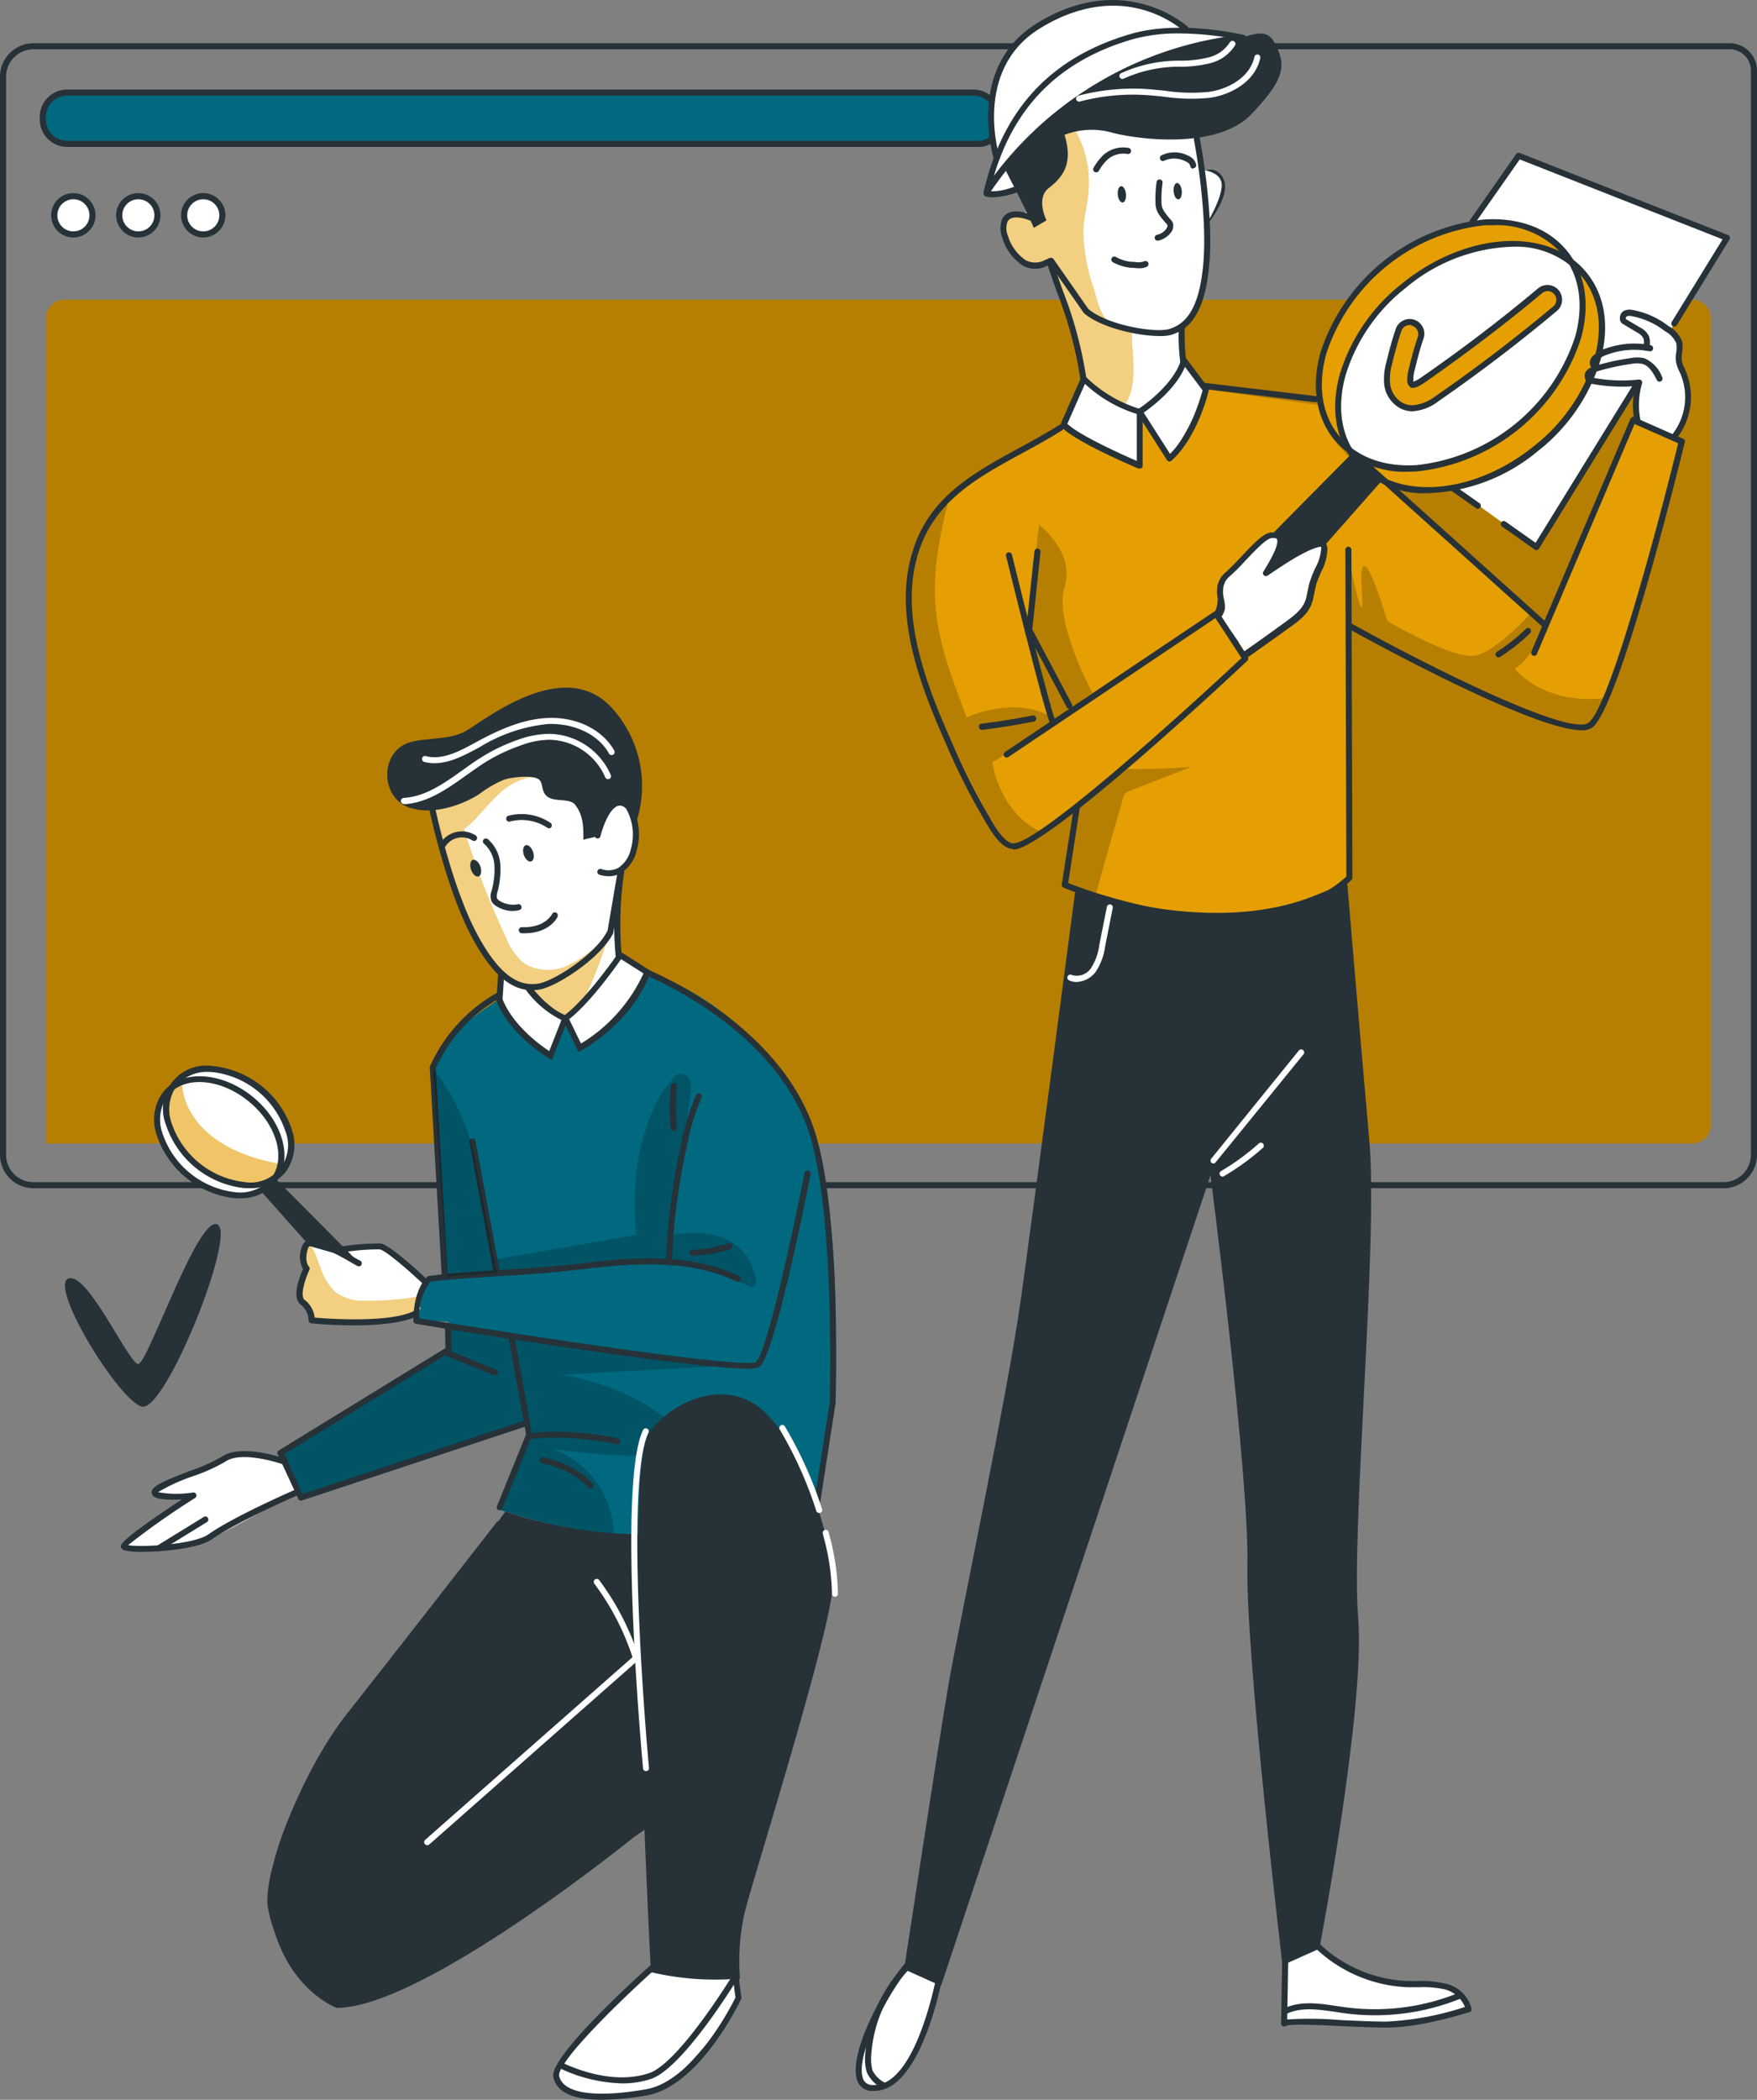 <svg xmlns="http://www.w3.org/2000/svg" width="208" height="248.494" viewBox="0 0 208 248.494">
  <rect x="0" y="0" width="208" height="248.494" fill="#808080" stroke="none"/>
  <g id="QA_engineers-bro" data-name="QA engineers-bro" transform="translate(-105.79 -92.51)">
    <g id="freepik--Window--inject-32" transform="translate(105.79 97.623)">
      <g id="freepik--Screen--inject-32">
        <path id="Path_17796" data-name="Path 17796" d="M115.5,141.69H308.251a2.164,2.164,0,0,1,2.164,2.164v95.519a2.164,2.164,0,0,1-2.164,2.163H113.34V143.854A2.164,2.164,0,0,1,115.5,141.69Z" transform="translate(-107.895 -111.336)" fill="#e59f03"/>
        <path id="Path_17797" data-name="Path 17797" d="M115.5,141.69H308.251a2.164,2.164,0,0,1,2.164,2.164v95.519a2.164,2.164,0,0,1-2.164,2.163H113.34V143.854A2.164,2.164,0,0,1,115.5,141.69Z" transform="translate(-107.895 -111.336)" opacity="0.2"/>
        <path id="Path_17798" data-name="Path 17798" d="M309.824,235.108H109.756a3.974,3.974,0,0,1-3.966-3.966V103.566a3.974,3.974,0,0,1,3.966-3.966H310.545a3.252,3.252,0,0,1,3.245,3.245v128.3a3.974,3.974,0,0,1-3.966,3.966ZM109.756,100.321a3.252,3.252,0,0,0-3.245,3.245V231.141a3.253,3.253,0,0,0,3.245,3.245H309.824a3.252,3.252,0,0,0,3.245-3.245v-128.3a2.524,2.524,0,0,0-2.524-2.524Z" transform="translate(-105.79 -99.6)" fill="#263238"/>
        <path id="Path_17799" data-name="Path 17799" d="M115.7,107.7H222.979a2.885,2.885,0,0,1,2.885,2.885v1.031a2.164,2.164,0,0,1-2.163,2.164h-108a2.885,2.885,0,0,1-2.885-2.885v-.31A2.885,2.885,0,0,1,115.7,107.7Z" transform="translate(-107.75 -101.859)" fill="#006980"/>
        <path id="Path_17800" data-name="Path 17800" d="M223.561,113.993h-108a3.245,3.245,0,0,1-3.245-3.245v-.3a3.252,3.252,0,0,1,3.245-3.245H222.839a3.245,3.245,0,0,1,3.245,3.245v1.024a2.524,2.524,0,0,1-2.524,2.524Zm-108-6.072a2.524,2.524,0,0,0-2.524,2.524v.3a2.524,2.524,0,0,0,2.524,2.524h108a1.8,1.8,0,0,0,1.8-1.8v-1.024a2.524,2.524,0,0,0-2.524-2.524Z" transform="translate(-107.611 -101.719)" fill="#263238"/>
        <path id="Path_17801" data-name="Path 17801" d="M119.249,126.967a2.264,2.264,0,1,1-2.257-2.257,2.265,2.265,0,0,1,2.257,2.257Z" transform="translate(-108.28 -106.601)" fill="#fff"/>
        <path id="Path_17802" data-name="Path 17802" d="M116.822,129.45a2.625,2.625,0,1,1,2.618-2.625A2.625,2.625,0,0,1,116.822,129.45Zm0-4.522a1.9,1.9,0,1,0,1.9,1.9A1.9,1.9,0,0,0,116.822,124.928Z" transform="translate(-108.132 -106.459)" fill="#263238"/>
        <circle id="Ellipse_518" data-name="Ellipse 518" cx="2.257" cy="2.257" r="2.257" transform="translate(14.121 18.109)" fill="#fff"/>
        <path id="Path_17803" data-name="Path 17803" d="M127.482,129.45a2.625,2.625,0,1,1,2.618-2.625,2.625,2.625,0,0,1-2.618,2.625Zm0-4.522a1.9,1.9,0,1,0,1.9,1.9A1.9,1.9,0,0,0,127.482,124.928Z" transform="translate(-111.104 -106.459)" fill="#263238"/>
        <path id="Path_17804" data-name="Path 17804" d="M140.539,126.967a2.264,2.264,0,1,1-2.264-2.257A2.265,2.265,0,0,1,140.539,126.967Z" transform="translate(-114.216 -106.601)" fill="#fff"/>
        <path id="Path_17805" data-name="Path 17805" d="M138.135,129.45a2.625,2.625,0,1,1,2.625-2.625A2.625,2.625,0,0,1,138.135,129.45Zm0-4.522a1.9,1.9,0,1,0,1.346.553A1.9,1.9,0,0,0,138.135,124.928Z" transform="translate(-114.077 -106.459)" fill="#263238"/>
      </g>
    </g>
    <g id="freepik--character-2--inject-32" transform="translate(207.091 92.51)">
      <g id="freepik--character-2--inject-32-2" data-name="freepik--character-2--inject-32">
        <path id="Path_17806" data-name="Path 17806" d="M252.877,414.4s-4.817,5.827-5.676,10.421.62,4.327,1.788,4.428,4.327-3.728,5.135-5.207,2.567-10.19,2.567-10.19Z" transform="translate(-246.45 -182.109)" fill="#fff"/>
        <path id="Path_17807" data-name="Path 17807" d="M317.027,412.725l2.6-1.695s4.154,3.606,7.522,4.623,10.046-.656,11.258,3.411c0,0-6.094,2.12-9.7,1.846s-12.123-.137-12.123-.137Z" transform="translate(-265.866 -181.323)" fill="#fff"/>
        <path id="Path_17808" data-name="Path 17808" d="M274.523,237.818s-5.048,38.46-6.555,49.162-7.421,38.893-8.517,45.253-5.25,33.65-5.25,33.65l4.37,1.969,31.9-95.916s4.587,35.4,4.37,46.1S299,365.407,299,365.407l4.363-1.954s5.466-28.638,4.594-39.131,2.4-44.352,1.313-56.59-2.625-30.592-2.625-30.592S294.845,244.373,274.523,237.818Z" transform="translate(-248.472 -132.837)" fill="#263238"/>
        <path id="Path_17809" data-name="Path 17809" d="M248.445,429.348H248.1a1.846,1.846,0,0,1-1.731-1.5c-.945-3.671,4.457-13.024,6.88-14.683a.361.361,0,0,1,.5.086.368.368,0,0,1-.094.5c-2.164,1.507-7.443,10.644-6.592,13.926a1.154,1.154,0,0,0,1.111.966h.274c5.048,0,7.406-13.046,7.435-13.176a.346.346,0,0,1,.411-.288.354.354,0,0,1,.288.411C256.478,416.151,254.062,429.348,248.445,429.348Z" transform="translate(-246.258 -181.9)" fill="#263238"/>
        <path id="Path_17810" data-name="Path 17810" d="M304.863,278.227a.369.369,0,0,1-.224-.079.353.353,0,0,1-.05-.5l10.37-12.8a.353.353,0,0,1,.5-.051.346.346,0,0,1,.051.5l-10.414,12.8A.346.346,0,0,1,304.863,278.227Z" transform="translate(-262.5 -140.527)" fill="#fff"/>
        <path id="Path_17811" data-name="Path 17811" d="M306.342,284.042a.368.368,0,0,1-.31-.18.353.353,0,0,1,.13-.483,27.991,27.991,0,0,0,4.464-3.26.353.353,0,0,1,.5,0,.361.361,0,0,1,0,.5,28.948,28.948,0,0,1-4.579,3.339.339.339,0,0,1-.209.079Z" transform="translate(-262.911 -144.791)" fill="#fff"/>
        <path id="Path_17812" data-name="Path 17812" d="M328.566,420.609c-1.594,0-3.563-.094-5.467-.18-2.683-.13-6.014-.288-6.454,0a.375.375,0,0,1-.368,0,.361.361,0,0,1-.187-.317l.187-11.1a.325.325,0,0,1,.361-.353.368.368,0,0,1,.353.361l-.18,10.63a42.2,42.2,0,0,1,6.325.072c1.9.086,3.858.18,5.43.18a35.244,35.244,0,0,0,9.282-1.731,3.5,3.5,0,0,0-2.553-2.12,11.971,11.971,0,0,0-2.942-.216H331.17a16.767,16.767,0,0,1-11.885-5.524.353.353,0,0,1,0-.5.361.361,0,0,1,.5,0,16,16,0,0,0,11.373,5.286h1.125a12.369,12.369,0,0,1,3.209.3,4.065,4.065,0,0,1,3.151,2.993.368.368,0,0,1-.238.389C338.158,418.813,332.828,420.609,328.566,420.609Z" transform="translate(-265.729 -180.661)" fill="#263238"/>
        <path id="Path_17813" data-name="Path 17813" d="M282.08,250.1a2.026,2.026,0,0,1-.88-.195.353.353,0,0,1,.3-.642,2.026,2.026,0,0,0,2.3-.8,6.557,6.557,0,0,0,.981-2.748l.9-4.507a.361.361,0,0,1,.418-.281.353.353,0,0,1,.274.418l-.894,4.507a7.211,7.211,0,0,1-1.118,3.043A3,3,0,0,1,282.08,250.1Z" transform="translate(-255.944 -133.891)" fill="#fff"/>
        <path id="Path_17814" data-name="Path 17814" d="M327.236,422.187a27.119,27.119,0,0,1-3.606-.238l-1.017-.151c-2.12-.31-4.327-.642-6.087.346l-.346-.62c1.983-1.1,4.327-.764,6.534-.426l1.017.144a26.373,26.373,0,0,0,13.385-1.7l.267.664a27.044,27.044,0,0,1-10.147,1.983Z" transform="translate(-265.754 -183.696)" fill="#263238"/>
        <path id="Path_17815" data-name="Path 17815" d="M249.889,429.589a3.894,3.894,0,0,1-1.9-1.933,5.892,5.892,0,0,1-.166-2.163,16.955,16.955,0,0,1,4.623-10.443l.512.5a16.234,16.234,0,0,0-4.428,10,5.574,5.574,0,0,0,.137,1.9,3.353,3.353,0,0,0,1.522,1.493Z" transform="translate(-246.686 -182.444)" fill="#263238"/>
        <path id="Path_17816" data-name="Path 17816" d="M349.349,164.388l22.537-36.607-24.671-9.721-20.344,30.2Z" transform="translate(-268.735 -99.634)" fill="#fff"/>
        <path id="Path_17817" data-name="Path 17817" d="M376.3,158.688a9.892,9.892,0,0,0,1.983-4.947c.05-2.474-1.572-2.776-1.147-4.219s.072-2.272-1.442-3.793-4.926-2.423-5.149-1.615,3.058,2.12,2.74,3.512c0,0-5.841.224-6.116,1.709l-.087,1.031s-1.176.541-.9,1.176,6.253.541,6.253.541-.988,3.909.317,5.048Z" transform="translate(-279.685 -106.814)" fill="#fff"/>
        <path id="Path_17818" data-name="Path 17818" d="M352.855,134.039c6.188,8.156.555,18.426-7.789,23.734s-16.443,2.942-20.633-3.606-.815-16.291,7.522-21.57S348.139,127.793,352.855,134.039Z" transform="translate(-267.554 -102.675)" fill="#fff"/>
        <path id="Path_17819" data-name="Path 17819" d="M340.676,160.035l-10.4,23.842-18.938-16.421s-6.9-3.411-7.781-9.18L290.115,156.4s-1.608,6.382-4.37,7.767L282.73,158.9l-.454,6.491s-6.938-2.813-8.892-4.464c0,0-15.5,7.01-18.029,14.661s5.769,26.1,5.769,26.1,3.137,8.027,5.769,8.531,7.933-4.4,7.933-4.4l-1.442,9.2s20.279,8.041,33.686-.829l-.18-29.893s17.1,8.654,22.241,10.515,7.024,1.125,7.024,1.125,8.784-23.077,10.291-33.744Zm-68.511,35.712-2.618-9.844L274,194.261Z" transform="translate(-248.66 -110.324)" fill="#e59f03"/>
        <path id="Path_17820" data-name="Path 17820" d="M329.529,158.748s10.479,4.327,20.5-6.375S353.667,135,353.667,135s8.892,6.123,1.262,16.94-16.053,10.926-20.835,10.1S329.529,158.748,329.529,158.748Z" transform="translate(-269.476 -104.357)" fill="#e59f03"/>
        <path id="Path_17821" data-name="Path 17821" d="M287.453,218.33c-.173,0,0,.26.173.26,2.647.043,5.293-.036,7.933-.252l-7.212,2.813a1.659,1.659,0,0,0-.627.368,1.616,1.616,0,0,0-.281.62c-1.082,3.8-3.31,11.5-3.209,11.539l-3.7-1.363,1.442-9.2Z" transform="translate(-255.814 -127.592)" opacity="0.2"/>
        <path id="Path_17822" data-name="Path 17822" d="M274.353,190.358l1.341-11.748s4.327,3.3,3.029,7.378,3.289,12.512,3.289,12.512l-2.683,1.954L274,189.413Z" transform="translate(-253.993 -116.517)" opacity="0.2"/>
        <path id="Path_17823" data-name="Path 17823" d="M327.124,183.87s1.089,5.524,1.507,5.942-.418-4.6.332-4.853,2.762,6.527,2.762,6.527,7.695,4.515,10.291,4.1,6.685-5.048,6.685-5.048l1.579,1.442s-1.579,4.277-3.5,5.113c0,0,3.26,4.327,10.616,3.512,0,0-.519,3.945-3.426,3.346-6.851-1.442-26.943-11.993-26.943-11.993Z" transform="translate(-268.78 -117.984)" opacity="0.2"/>
        <path id="Path_17824" data-name="Path 17824" d="M259.91,173.34c-3.267,12.137-2,16.356,1.9,26.6,0,0,5.358-2.524,9.714-.209l.411,1.139-7.089,4.392s.721,5.661,5.51,8.128c0,0-1.911,1.846-3.418,1.572s-7.464-13.183-8.769-15.794S250.65,183.5,259.91,173.34Z" transform="translate(-248.672 -115.048)" opacity="0.2"/>
        <path id="Path_17825" data-name="Path 17825" d="M325.492,155.91a11.488,11.488,0,0,1-3.108-10.334c1.219-6.433,7.594-12.664,12.642-14.777s13.7-3,16.587,2.553c0,0-6-4.551-16.587,1.226S323.935,151.359,325.492,155.91Z" transform="translate(-267.422 -102.73)" fill="#e59f03"/>
        <path id="Path_17826" data-name="Path 17826" d="M350.544,187.458a.382.382,0,0,1-.238-.094l-22.472-20.193a.355.355,0,0,1,.476-.526l22.472,20.193a.353.353,0,0,1,0,.5A.361.361,0,0,1,350.544,187.458Z" transform="translate(-268.971 -113.155)" fill="#263238"/>
        <path id="Path_17827" data-name="Path 17827" d="M354.67,198.009c-5.769,0-25.241-10.709-27.621-12.029a.355.355,0,0,1,.346-.62c10.053,5.575,25.825,13.32,28.061,11.784,2.524-1.724,8.467-24.188,10.645-33.094l-5.164-2.279L349.4,188.929a.361.361,0,1,1-.656-.281l11.7-27.484a.382.382,0,0,1,.2-.195.361.361,0,0,1,.274,0l5.769,2.546a.353.353,0,0,1,.2.411c-.317,1.284-7.709,31.544-11.005,33.8a2.12,2.12,0,0,1-1.219.281Z" transform="translate(-268.734 -111.591)" fill="#263238"/>
        <path id="Path_17828" data-name="Path 17828" d="M299.594,226.56c-9.707,0-19.154-3.923-19.3-3.981a.361.361,0,0,1-.216-.382l1.442-9.209a.354.354,0,1,1,.7.108l-1.377,8.928c2.5,1,22.652,8.553,32.929-.764l-.115-38.669a.353.353,0,0,1,.353-.361h0a.368.368,0,0,1,.361.353l.115,38.835a.36.36,0,0,1-.115.26C310.368,225.334,304.945,226.56,299.594,226.56Z" transform="translate(-255.687 -117.526)" fill="#263238"/>
        <path id="Path_17829" data-name="Path 17829" d="M316.455,157.619h-.043l-13.255-1.579a.363.363,0,1,1,.087-.721L316.5,156.9a.353.353,0,0,1,.31.4A.36.36,0,0,1,316.455,157.619Z" transform="translate(-262.034 -110.022)" fill="#263238"/>
        <path id="Path_17830" data-name="Path 17830" d="M267.238,212.415c-1.478,0-2.7-2.164-3.426-3.4l-.274-.469a77.278,77.278,0,0,1-4.327-8.654c-3.2-7.176-5.921-14.784-4.19-21.772,1.76-7.1,7.154-10.046,12.866-13.161,1.572-.858,3.2-1.745,4.752-2.726a.355.355,0,1,1,.382.6c-1.572,1-3.209,1.889-4.8,2.755-5.567,3.036-10.818,5.906-12.512,12.7s1,14.258,4.147,21.318a78.343,78.343,0,0,0,4.284,8.6c.087.137.18.3.281.483.613,1.067,1.745,3.051,2.813,3.051h0c3.065-.072,20.308-15.657,26.986-21.931l-3.087-4.731-24.52,16.45a.353.353,0,0,1-.49-.094.368.368,0,0,1,.094-.5l24.808-16.645a.355.355,0,0,1,.5.094l.058.087,3.389,5.2a.361.361,0,0,1-.05.454c-.966.909-23.676,22.234-27.679,22.356Z" transform="translate(-248.551 -111.934)" fill="#263238"/>
        <path id="Path_17831" data-name="Path 17831" d="M303.672,126.508a.361.361,0,0,1-.216-.079.346.346,0,0,1-.065-.5c.613-.793,2.077-3.108,1.442-4.226a1.089,1.089,0,0,0-.721-.642,1.132,1.132,0,0,0-.822.288.355.355,0,0,1-.483-.519,1.868,1.868,0,0,1,1.442-.476,1.774,1.774,0,0,1,1.233,1c.959,1.724-1.255,4.68-1.514,5.012A.368.368,0,0,1,303.672,126.508Z" transform="translate(-261.994 -100.272)" fill="#263238"/>
        <path id="Path_17832" data-name="Path 17832" d="M332.76,158.358a10.911,10.911,0,0,1-8.791-3.779c-2.164-2.668-2.733-6.339-1.623-10.342a22.962,22.962,0,0,1,19.428-15.729c4.147-.245,7.616,1.082,9.779,3.75s2.733,6.339,1.623,10.342a22.962,22.962,0,0,1-19.436,15.729C333.409,158.351,333.084,158.358,332.76,158.358Zm10-29.164h-.937A22.248,22.248,0,0,0,323.031,144.4c-1.053,3.772-.519,7.212,1.493,9.7s5.272,3.721,9.173,3.483a22.255,22.255,0,0,0,18.794-15.2c1.046-3.779.519-7.212-1.493-9.707A10.323,10.323,0,0,0,342.755,129.194Z" transform="translate(-267.319 -102.539)" fill="#263238"/>
        <path id="Path_17833" data-name="Path 17833" d="M335.961,161.9a10.965,10.965,0,0,1-8.813-3.765c-2.164-2.668-2.733-6.339-1.623-10.342a21.635,21.635,0,0,1,7.4-10.731c7.608-6.159,17.395-6.714,21.823-1.24,2.164,2.661,2.733,6.339,1.623,10.342a21.635,21.635,0,0,1-7.385,10.738A21.39,21.39,0,0,1,335.961,161.9Zm9.945-29.164a20.583,20.583,0,0,0-12.563,4.853,20.913,20.913,0,0,0-7.147,10.378c-1.046,3.772-.519,7.212,1.493,9.707,4.176,5.164,13.515,4.558,20.813-1.349a20.914,20.914,0,0,0,7.154-10.378c1.046-3.772.519-7.212-1.493-9.7A10.283,10.283,0,0,0,345.906,132.737Z" transform="translate(-268.206 -103.536)" fill="#263238"/>
        <path id="Path_17834" data-name="Path 17834" d="M324.847,170.248l-7.435,8.423h0l-9.62,10.9-1.738-4.039-.772.4s-.288.108-.281.072a3.426,3.426,0,0,0,.476-1.724c.483-.137.036-.642,0-.815v-.909l5.589-5.178.317-.332,9.93-10.039h.123a3.062,3.062,0,0,1,.526.108,3.607,3.607,0,0,1,1.183.613,5.228,5.228,0,0,1,1.63,2.243A.766.766,0,0,0,324.847,170.248Z" transform="translate(-262.637 -113.283)" fill="#263238"/>
        <path id="Path_17835" data-name="Path 17835" d="M336.5,153.952a2.8,2.8,0,0,1-1.219-.267,3.3,3.3,0,0,1-1.8-2.661,6.86,6.86,0,0,1,.252-2.416c.281-1.168.635-2.546,1.1-3.923a1.385,1.385,0,1,1,2.618.9c-.433,1.262-.765,2.567-1.031,3.671a4.548,4.548,0,0,0-.195,1.442.721.721,0,0,0,.216.476c.043,0,.339.094,1.356-.606,4.738-3.281,9.375-6.822,13.8-10.522a1.4,1.4,0,0,1,1.774,2.164c-4.486,3.75-9.195,7.342-14.005,10.666A5.257,5.257,0,0,1,336.5,153.952Z" transform="translate(-270.574 -105.676)" fill="#e59f03"/>
        <path id="Path_17836" data-name="Path 17836" d="M336.367,154.221a3.216,3.216,0,0,1-1.37-.3,3.671,3.671,0,0,1-2-2.942,7.212,7.212,0,0,1,.252-2.531c.288-1.19.642-2.582,1.118-3.966a1.724,1.724,0,0,1,.887-1,1.7,1.7,0,0,1,1.327-.087,1.759,1.759,0,0,1,1,.887,1.731,1.731,0,0,1,.079,1.327c-.433,1.248-.757,2.539-1.024,3.642a4.324,4.324,0,0,0-.187,1.313.714.714,0,0,0,0,.159,4.016,4.016,0,0,0,.981-.541c4.731-3.274,9.375-6.808,13.774-10.5a1.738,1.738,0,0,1,2.849,1.493,1.7,1.7,0,0,1-.613,1.176c-4.493,3.765-9.217,7.363-14.034,10.695a5.632,5.632,0,0,1-3.036,1.175Zm-.361-10.2a1.089,1.089,0,0,0-.447.1,1.024,1.024,0,0,0-.519.591c-.469,1.356-.815,2.733-1.1,3.894a6.4,6.4,0,0,0-.245,2.286,2.95,2.95,0,0,0,1.6,2.387,2.561,2.561,0,0,0,1.067.231,5.048,5.048,0,0,0,2.668-1.046c4.8-3.317,9.5-6.9,13.983-10.652a1.024,1.024,0,0,0,.361-.721.981.981,0,0,0-.238-.721,1.031,1.031,0,0,0-.721-.368,1.053,1.053,0,0,0-.721.238c-4.428,3.707-9.08,7.212-13.832,10.536-.837.577-1.392.786-1.709.635a.952.952,0,0,1-.418-.721,4.776,4.776,0,0,1,.2-1.565c.267-1.118.606-2.43,1.046-3.707a1.031,1.031,0,0,0-.642-1.305.909.909,0,0,0-.339-.13Z" transform="translate(-270.436 -105.549)" fill="#263238"/>
        <path id="Path_17837" data-name="Path 17837" d="M347.13,174.94a.339.339,0,0,1-.2-.065l-2.885-2.026a.368.368,0,0,1-.087-.5.353.353,0,0,1,.5-.087l2.885,2.026a.361.361,0,0,1,.079.5.353.353,0,0,1-.288.151Z" transform="translate(-273.482 -114.729)" fill="#263238"/>
        <path id="Path_17838" data-name="Path 17838" d="M356.368,175.141a.339.339,0,0,1-.2-.065l-3.873-2.733a.361.361,0,0,1-.079-.5.346.346,0,0,1,.49-.087l3.563,2.517,11.575-18.75a.356.356,0,1,1,.606.375L356.671,174.96a.361.361,0,0,1-.231.159Z" transform="translate(-275.783 -110.033)" fill="#263238"/>
        <path id="Path_17839" data-name="Path 17839" d="M371.256,138.137a.346.346,0,0,1-.187-.05.361.361,0,0,1-.115-.49l6.022-9.779-24.015-9.455-5.3,7.565a.355.355,0,0,1-.584-.4l5.459-7.8a.36.36,0,0,1,.425-.13l24.671,9.721a.353.353,0,0,1,.2.216.346.346,0,0,1-.036.3l-6.238,10.14a.346.346,0,0,1-.3.166Z" transform="translate(-274.351 -99.496)" fill="#263238"/>
        <path id="Path_17840" data-name="Path 17840" d="M276.468,203.555a.375.375,0,0,1-.31-.173c-.584-.981-4.745-17.885-5.221-19.8a.361.361,0,0,1,.267-.433.346.346,0,0,1,.425.26c1.846,7.5,4.738,18.916,5.142,19.609a.361.361,0,0,1-.123.49A.426.426,0,0,1,276.468,203.555Z" transform="translate(-253.136 -117.779)" fill="#263238"/>
        <path id="Path_17841" data-name="Path 17841" d="M279.242,204.871a.339.339,0,0,1-.31-.188l-5.048-9.527a.357.357,0,1,1,.627-.339l5.048,9.527a.361.361,0,0,1-.151.483A.332.332,0,0,1,279.242,204.871Z" transform="translate(-253.949 -120.984)" fill="#263238"/>
        <path id="Path_17842" data-name="Path 17842" d="M266.852,211.6a.361.361,0,1,1-.043-.721c2.019-.245,4.046-.57,6.029-.966a.367.367,0,0,1,.137.721c-2,.4-4.046.721-6.079.981Z" transform="translate(-251.893 -125.242)" fill="#263238"/>
        <path id="Path_17843" data-name="Path 17843" d="M274.459,192.885a.383.383,0,0,1-.173-.043.425.425,0,0,1-.216-.375.462.462,0,0,1,.115-.274l.981-9.317a.363.363,0,1,1,.721.079l-.988,9.375v.094a.353.353,0,0,1-.115.346A.418.418,0,0,1,274.459,192.885ZM274.178,192.257Z" transform="translate(-254.013 -117.616)" fill="#263238"/>
        <path id="Path_17844" data-name="Path 17844" d="M318.284,181.654a12.725,12.725,0,0,1-1.262,3.736,3.122,3.122,0,0,1-.043.317,7.781,7.781,0,0,1-.288,1.313,6.137,6.137,0,0,1-1.846,2.957l-.635.5a.187.187,0,0,1-.072.05c-1.493,1.147-3.757,2.726-5.12,3.678l-.721-1.139s-1.954-2.805-2.438-3.765a4.643,4.643,0,0,0,.339-.5,4.66,4.66,0,0,0-.2-1.716c-.05-.209-.094-.4-.123-.57a.9.9,0,0,1,.05-.685,2.359,2.359,0,0,1,.31-.346h0c1.111-1.19,4.63-4.522,4.63-4.522a8.879,8.879,0,0,1,1.1-.6,1.854,1.854,0,0,1,.865-.224.281.281,0,0,1,.3.238,1.036,1.036,0,0,1,0,.332,20.19,20.19,0,0,1-1.406,3.527c0,.166.151.144.18-.137a34.8,34.8,0,0,1,3.195-1.918l.072-.036c1.392-.721,2.726-1.248,3.036-.966a.115.115,0,0,1,.043.058,1.222,1.222,0,0,1,.058.173A.876.876,0,0,0,318.284,181.654Z" transform="translate(-262.868 -116.943)" fill="#fff"/>
        <path id="Path_17845" data-name="Path 17845" d="M308.975,194.6a.353.353,0,0,1-.288-.151.361.361,0,0,1,.087-.5c1.442-1,3.714-2.625,5.048-3.606l.087-.065c1.875-1.356,2.106-2.106,2.322-3.224l.036-.187c.05-.231.094-.483.159-.721a1.631,1.631,0,0,1,.108-.418,14.7,14.7,0,0,1,.627-1.6,5.582,5.582,0,0,0,.721-2.344.336.336,0,0,0,0-.115.255.255,0,0,1,0-.094h0s-.635-.065-2.6,1.038a.562.562,0,0,1-.13.058c-1.695.981-3.563,2.293-3.606,2.308a.353.353,0,0,1-.5-.483c.1-.151.195-.31.274-.447,1.161-1.9,1.385-2.769,1.37-3.166,0-.224-.079-.26-.108-.274a.721.721,0,0,0-.361-.065H312c-.663.1-1.911,1.442-3.014,2.589a24.277,24.277,0,0,1-1.976,1.976,2.092,2.092,0,0,0-.526.663v.043a1.947,1.947,0,0,0-.209.757,3.611,3.611,0,0,0,0,.606,3.376,3.376,0,0,0,.1.62,3.836,3.836,0,0,1,.1,1.19,2.762,2.762,0,0,1-.267.663l-.036.065a.355.355,0,1,1-.649-.288l.036-.079c.065-.13.188-.4.216-.483a3.7,3.7,0,0,0-.1-.937c-.043-.209-.079-.433-.108-.664a3.717,3.717,0,0,1,0-.721,2.668,2.668,0,0,1,.3-1.082h0a2.82,2.82,0,0,1,.678-.844c.6-.526,1.276-1.24,1.933-1.933,1.349-1.442,2.51-2.661,3.418-2.805h.267a1.327,1.327,0,0,1,.772.151.952.952,0,0,1,.469.865,5.891,5.891,0,0,1-.945,2.654c.685-.454,1.543-1,2.387-1.478l.072-.036c2.56-1.442,3.2-1.255,3.49-.88a.548.548,0,0,1,.1.166.954.954,0,0,1,.065.2,1.531,1.531,0,0,1,.05.267,6.058,6.058,0,0,1-.721,2.7c-.216.512-.447,1.038-.6,1.529-.036.13-.072.252-.094.368-.058.252-.108.49-.151.721l-.036.188c-.245,1.255-.555,2.164-2.553,3.606a1.622,1.622,0,0,1-.188.123c-1.269.93-3.57,2.56-4.99,3.563a.375.375,0,0,1-.325.014Zm8.777-13.125Z" transform="translate(-262.776 -116.868)" fill="#263238"/>
        <path id="Path_17846" data-name="Path 17846" d="M351.644,199.035a.346.346,0,0,1-.3-.166.353.353,0,0,1,.108-.49,21.525,21.525,0,0,0,3.4-2.683.361.361,0,1,1,.5.512,22.118,22.118,0,0,1-3.519,2.769A.382.382,0,0,1,351.644,199.035Z" transform="translate(-275.544 -121.242)" fill="#263238"/>
        <path id="Path_17847" data-name="Path 17847" d="M372.207,159.158a.346.346,0,0,1-.346-.274,9.376,9.376,0,0,1,.051-4.327,19.031,19.031,0,0,1-5-.245,1.233,1.233,0,0,1-.865-.462.966.966,0,0,1,.166-1.19,1.9,1.9,0,0,1,.858-.469,26.429,26.429,0,0,1,4.241-.937,3.807,3.807,0,0,1,1.666,0,3.919,3.919,0,0,1,2.12,2.257.356.356,0,1,1-.635.324c-.425-.837-.909-1.673-1.688-1.9a3.2,3.2,0,0,0-1.356,0,26.854,26.854,0,0,0-4.125.909,1.442,1.442,0,0,0-.57.288c-.087.094-.13.238-.087.3a1,1,0,0,0,.4.159,18.4,18.4,0,0,0,5.3.188.361.361,0,0,1,.31.123.368.368,0,0,1,.072.325,9.086,9.086,0,0,0-.166,4.5.353.353,0,0,1-.267.426Z" transform="translate(-279.622 -108.864)" fill="#263238"/>
        <path id="Path_17848" data-name="Path 17848" d="M367.488,151.953a.649.649,0,0,1-.418-.151.779.779,0,0,1-.31-.591,1.154,1.154,0,0,1,.368-.851,3.757,3.757,0,0,1,1.565-.9,9.966,9.966,0,0,1,5.279-.382.369.369,0,0,1-.159.721,9.188,9.188,0,0,0-4.89.368,3.029,3.029,0,0,0-1.276.721.5.5,0,0,0-.173.324.079.079,0,0,0,.036.065.346.346,0,0,1,.4.281.375.375,0,0,1-.3.418Z" transform="translate(-279.857 -108.229)" fill="#263238"/>
        <path id="Path_17849" data-name="Path 17849" d="M378.075,158.8a.368.368,0,0,1-.224-.079.361.361,0,0,1-.051-.5,7.168,7.168,0,0,0,1.074-7.3l-.13-.281a4.147,4.147,0,0,1-.411-1.212,4.044,4.044,0,0,1,.036-1.067,3.143,3.143,0,0,0,0-1.075,2.884,2.884,0,0,0-1.312-1.4,9.166,9.166,0,0,0-4.031-1.81.916.916,0,0,0-.562.065.433.433,0,0,0-.05.3l1.659.981a2.293,2.293,0,0,1,1.075,1.053,2.323,2.323,0,0,1,.108.873,2.24,2.24,0,0,0,0,.44.357.357,0,0,1-.707.108,4.858,4.858,0,0,1,0-.562,1.789,1.789,0,0,0-.058-.606,1.745,1.745,0,0,0-.779-.721l-1.7-1.017a.721.721,0,0,1-.31-.62,1.024,1.024,0,0,1,.382-.851,1.55,1.55,0,0,1,1.017-.18,9.808,9.808,0,0,1,4.363,1.933,3.468,3.468,0,0,1,1.6,1.8,3.7,3.7,0,0,1,0,1.349,3.791,3.791,0,0,0-.036.894,3.605,3.605,0,0,0,.353,1.01l.13.3a7.933,7.933,0,0,1-1.175,8.041A.375.375,0,0,1,378.075,158.8Z" transform="translate(-281.234 -106.677)" fill="#263238"/>
        <path id="Path_17850" data-name="Path 17850" d="M267.75,122.673l2.805-3.433,2.055,2.712a10.688,10.688,0,0,1-4.861.721Z" transform="translate(-252.251 -99.963)" fill="#fff"/>
        <path id="Path_17851" data-name="Path 17851" d="M282.822,153.975l-2.272,5.813,8.885,4.464v-6.368l3.534,5.531a42.686,42.686,0,0,0,4.327-8.149l-2.647-3.036s-3.3,5.2-5.3,5.048S282.822,153.975,282.822,153.975Z" transform="translate(-255.82 -109.161)" fill="#fff"/>
        <path id="Path_17852" data-name="Path 17852" d="M293.029,112.666l.8,5.142s2.625.115,2.51,1.947-1.94,4.68-1.94,4.68,1.255,8.055-2.632,11.943v3.974s-2.5,5-5.12,6.087c0,0-4.327-1.551-6.4-3.49,0,0-3.043-10.731-4.075-14.157,0,0-1.918,1.176-3.152.065s-3.26-3.707-2.3-5.091,3.361-.815,3.361-.815l-2.748-5.935s4.688-6.058,10.861-5.827a54.091,54.091,0,0,1,10.832,1.478Z" transform="translate(-253.01 -97.716)" fill="#fff"/>
        <path id="Path_17853" data-name="Path 17853" d="M278.8,113.48a12.606,12.606,0,0,1,1.745,7.587c-.13,1.486-.526,2.942-.613,4.428a21.07,21.07,0,0,0,1.226,6.974c.447,1.493.793,3.469,2.164,4.19.678.361,1.442.094,2.286.663,0,.058.058.231.058.288,0,2.041.382,4.01.094,6.036a5.257,5.257,0,0,1-1.161,2.928l-4.615-3.4s-2.019-7.854-4-13.616c0,0-3.281.779-4.623-1.817s-1.248-3.678.087-4.01a8.726,8.726,0,0,1,3.26.079l-.916-6.267,3.765-3.851Z" transform="translate(-252.991 -98.357)" fill="#e59f03"/>
        <path id="Path_17854" data-name="Path 17854" d="M278.8,113.48a12.606,12.606,0,0,1,1.745,7.587c-.13,1.486-.526,2.942-.613,4.428a21.07,21.07,0,0,0,1.226,6.974c.447,1.493.793,3.469,2.164,4.19.678.361,1.442.094,2.286.663,0,.058.058.231.058.288,0,2.041.382,4.01.094,6.036a5.257,5.257,0,0,1-1.161,2.928l-4.615-3.4s-2.019-7.854-4-13.616c0,0-3.281.779-4.623-1.817s-1.248-3.678.087-4.01a8.726,8.726,0,0,1,3.26.079l-.916-6.267,3.765-3.851Z" transform="translate(-252.991 -98.357)" fill="#fff" opacity="0.5"/>
        <path id="Path_17855" data-name="Path 17855" d="M273.637,120.356l1.5-.887s-1.305-2.582.245-3.8,2.993-2.769,1.882-6.317a8.933,8.933,0,0,1,5.769-.224c3.555.88,12.512,1.846,16.385-2.25s4.219-5.726,2.668-8.5S297.652,99.6,293,97.611s-8.192-3.656-16.06,1.442-9.087,9.635-7.536,12.736S272.419,117.587,273.637,120.356Z" transform="translate(-252.549 -93.392)" fill="#263238"/>
        <path id="Path_17856" data-name="Path 17856" d="M268.19,114.173l.988-2.264a16.249,16.249,0,0,1-.375-9.173c1.579-6.123,8.38-9.181,12.476-9.743s7.212,1.392,10.306,2.942l5.683,1.154S279.88,99.172,268.19,114.173Z" transform="translate(-252.373 -92.617)" fill="#fff"/>
        <path id="Path_17857" data-name="Path 17857" d="M291.01,138.494c-2.6,0-6.974-1.017-8.9-2.69l-.058-.065-4.147-5.935a.361.361,0,0,1,.094-.5.346.346,0,0,1,.49.087l4.118,5.9c2.3,1.954,8.041,2.885,9.628,2.358s3.527-1.861,4-7.991-1.118-14.315-1.132-14.423a.356.356,0,1,1,.7-.137c0,.079,1.63,8.315,1.147,14.6-.5,6.555-2.668,8.048-4.5,8.654A5.187,5.187,0,0,1,291.01,138.494Z" transform="translate(-255.065 -98.728)" fill="#263238"/>
        <path id="Path_17858" data-name="Path 17858" d="M274.153,133.991a3.2,3.2,0,0,1-1.442-.353,5.95,5.95,0,0,1-2.474-3.339,3.029,3.029,0,0,1,0-2.236c.88-1.608,3.382-.5,3.49-.462a.355.355,0,1,1-.288.649s-2.019-.858-2.575.151a2.264,2.264,0,0,0,.043,1.688,5.344,5.344,0,0,0,2.106,2.885,2.409,2.409,0,0,0,2.315-.043.361.361,0,0,1,.49.108.346.346,0,0,1-.1.49A3.058,3.058,0,0,1,274.153,133.991Z" transform="translate(-252.884 -102.18)" fill="#263238"/>
        <path id="Path_17859" data-name="Path 17859" d="M295.693,129.2a.346.346,0,0,1-.346-.281.353.353,0,0,1,.281-.418,1.8,1.8,0,0,0,1.046-.656c.115-.144.224-.368.159-.512a.937.937,0,0,0-.144-.187,7.89,7.89,0,0,1-.721-.873,2.459,2.459,0,0,1-.534-1.623,13.27,13.27,0,0,1,.13-2.394.357.357,0,0,1,.707.1,13.209,13.209,0,0,0-.13,2.264,2.517,2.517,0,0,0,.079.62,2.166,2.166,0,0,0,.332.627,7.162,7.162,0,0,0,.62.779,1.442,1.442,0,0,1,.288.389,1.226,1.226,0,0,1-.238,1.24,2.524,2.524,0,0,1-1.478.923Z" transform="translate(-259.943 -100.717)" fill="#263238"/>
        <path id="Path_17860" data-name="Path 17860" d="M291.515,135.994a4.445,4.445,0,0,1-.664-.05h-.216a5.54,5.54,0,0,1-2.236-.663.361.361,0,0,1-.137-.49.353.353,0,0,1,.483-.137,4.7,4.7,0,0,0,1.94.584h.26a2.12,2.12,0,0,0,1.161-.065.368.368,0,0,1,.483.159.36.36,0,0,1-.159.476,1.99,1.99,0,0,1-.916.188Z" transform="translate(-257.957 -104.248)" fill="#263238"/>
        <path id="Path_17861" data-name="Path 17861" d="M285.593,119.65a.346.346,0,0,1-.188-.05.361.361,0,0,1-.115-.49,6.713,6.713,0,0,1,1.2-1.551,3.563,3.563,0,0,1,2.942-.8.367.367,0,0,1-.137.721,2.841,2.841,0,0,0-2.337.642,5.77,5.77,0,0,0-1.067,1.385A.368.368,0,0,1,285.593,119.65Z" transform="translate(-257.127 -99.256)" fill="#263238"/>
        <path id="Path_17862" data-name="Path 17862" d="M300.131,119.438a.353.353,0,0,1-.353-.3.613.613,0,0,0-.187-.346,1.508,1.508,0,0,0-.4-.231,2.885,2.885,0,0,0-2.481-.065.356.356,0,0,1-.361-.613,3.505,3.505,0,0,1,3.13,0,1.926,1.926,0,0,1,.6.375,1.32,1.32,0,0,1,.4.721.353.353,0,0,1-.288.411Z" transform="translate(-260.177 -99.483)" fill="#263238"/>
        <path id="Path_17863" data-name="Path 17863" d="M290.243,123.983c.051.534-.123.988-.389,1.01s-.526-.382-.577-.916.123-.988.389-1.017S290.193,123.449,290.243,123.983Z" transform="translate(-258.25 -101.027)" fill="#263238"/>
        <path id="Path_17864" data-name="Path 17864" d="M299.406,123.463c.051.534-.123.988-.389,1.01s-.519-.389-.57-.916.123-.988.389-1.017S299.355,122.929,299.406,123.463Z" transform="translate(-260.807 -100.882)" fill="#263238"/>
        <path id="Path_17865" data-name="Path 17865" d="M299.846,150.815a.353.353,0,0,1-.353-.317,24.753,24.753,0,0,1-.209-4.277.346.346,0,0,1,.375-.332.353.353,0,0,1,.332.382,26.413,26.413,0,0,0,.209,4.147.361.361,0,0,1-.317.4Z" transform="translate(-261.038 -107.393)" fill="#263238"/>
        <path id="Path_17866" data-name="Path 17866" d="M281.935,149.461a.353.353,0,0,1-.353-.31,47.226,47.226,0,0,0-2.762-10.233c-.4-1.154-.829-2.344-1.226-3.57a.368.368,0,0,1,.231-.454.353.353,0,0,1,.447.231c.4,1.219.815,2.409,1.219,3.555a47.939,47.939,0,0,1,2.8,10.385.361.361,0,0,1-.31.4Z" transform="translate(-254.991 -104.323)" fill="#263238"/>
        <path id="Path_17867" data-name="Path 17867" d="M267.612,116.865a.267.267,0,0,1-.13,0,.346.346,0,0,1-.216-.411c2.286-9.822,8-15.931,17.467-18.671,5.712-1.659,13.046.065,13.356.144a.346.346,0,0,1,.267.368.353.353,0,0,1-.317.332,41.33,41.33,0,0,0-30.123,18.087.346.346,0,0,1-.3.151Zm22.8-19.125a20.056,20.056,0,0,0-5.488.678c-8.539,2.474-13.94,7.767-16.443,16.161a42.463,42.463,0,0,1,27.253-16.414A36.285,36.285,0,0,0,290.415,97.739Z" transform="translate(-252.113 -93.78)" fill="#263238"/>
        <path id="Path_17868" data-name="Path 17868" d="M268.346,124.291a2.885,2.885,0,0,1-.822-.094.356.356,0,1,1,.216-.678s1.3.361,3.858-.764a.361.361,0,0,1,.281.656A8.921,8.921,0,0,1,268.346,124.291Z" transform="translate(-252.118 -100.94)" fill="#263238"/>
        <path id="Path_17869" data-name="Path 17869" d="M268.719,111.506c-.036-.108-3.512-10.969,5.048-16.241,10.471-6.447,17.892.433,17.964.5l-.49.512c-.289-.267-7.111-6.555-17.106-.411-8.084,4.976-4.774,15.31-4.745,15.411Z" transform="translate(-252.318 -92.51)" fill="#263238"/>
        <path id="Path_17870" data-name="Path 17870" d="M289.25,165.162a.346.346,0,0,1-.144,0c-.31-.13-7.659-3.238-9.13-4.954a.346.346,0,0,1-.058-.375l2.387-5.423a.361.361,0,0,1,.584-.1,15.469,15.469,0,0,0,6.447,3.808.353.353,0,0,1,.267.339v6.375a.368.368,0,0,1-.159.3A.383.383,0,0,1,289.25,165.162Zm-8.56-5.293c1.442,1.377,6.591,3.685,8.221,4.392V158.7a15.938,15.938,0,0,1-6.137-3.563Z" transform="translate(-255.635 -109.711)" fill="#263238"/>
        <path id="Path_17871" data-name="Path 17871" d="M296.265,163.475h-.051a.375.375,0,0,1-.252-.166l-3.534-5.531a.382.382,0,0,1-.05-.267.36.36,0,0,1,.159-.224c.043,0,4.139-2.661,5.106-5.863a.361.361,0,0,1,.627-.108l2.589,3.447a.368.368,0,0,1,.058.288c-.05.231-1.313,5.546-4.414,8.33A.332.332,0,0,1,296.265,163.475Zm-3.051-5.769,3.116,4.875c2.438-2.438,3.606-6.649,3.851-7.515l-2.084-2.784c-1.118,2.654-3.952,4.767-4.882,5.409Z" transform="translate(-259.116 -108.868)" fill="#263238"/>
        <path id="Path_17872" data-name="Path 17872" d="M282.792,107.032a.361.361,0,0,1-.346-.267.353.353,0,0,1,.252-.433,25.371,25.371,0,0,1,7.933-.8c.779.05,1.572.13,2.337.209a21.051,21.051,0,0,0,5.214.13c2.293-.325,4.846-1.731,5.365-4.14a.361.361,0,0,1,.418-.274.353.353,0,0,1,.274.425c-.591,2.74-3.418,4.327-5.957,4.695a22.1,22.1,0,0,1-5.394-.123c-.757-.079-1.536-.166-2.3-.209a24.592,24.592,0,0,0-7.7.772Z" transform="translate(-256.345 -95.003)" fill="#fff"/>
        <path id="Path_17873" data-name="Path 17873" d="M289.909,103.719a.353.353,0,0,1-.166-.671,16.408,16.408,0,0,1,7.046-1.486h.195a13.658,13.658,0,0,0,3.123-.389,4.147,4.147,0,0,0,2.51-1.781.368.368,0,0,1,.49-.13.361.361,0,0,1,.13.49,4.883,4.883,0,0,1-2.935,2.106,14.561,14.561,0,0,1-3.281.418h-.195a15.894,15.894,0,0,0-6.75,1.4A.332.332,0,0,1,289.909,103.719Z" transform="translate(-258.328 -94.38)" fill="#fff"/>
      </g>
    </g>
    <g id="freepik--character-1--inject-32" transform="translate(113.477 173.888)">
      <g id="freepik--character-1--inject-32-2" data-name="freepik--character-1--inject-32" transform="translate(0 0)">
        <path id="Path_17874" data-name="Path 17874" d="M116.846,299.831c-2.293.916,5.964,14.423,8.712,15.145s11.236-20.409,8.943-21.556-8.25,16.508-9.375,16.508S119.118,298.915,116.846,299.831Z" transform="translate(-116.449 -229.893)" fill="#263238"/>
        <path id="Path_17875" data-name="Path 17875" d="M217.2,303.027l-1.392,9.491s.555,5.142-8.993,7.349c-4.1.952-10.1.3-15.584-.772a125.963,125.963,0,0,1-13.738-3.519l1.493-3.159,2.293-4.861-.079-.613-.2-1.55-3.029,1.01-23.7,7.832-2.438-5.3,19.94-12.26-.043-3.281-3.815-.159a18.306,18.306,0,0,1,1.24-4.962l2.207-.62s-2.026-21.635-1.284-24.938,7.644-7.443,7.644-7.443a11.748,11.748,0,0,0,6.065,6.613l1.774-4.414,1.7,3.519c4.327-1.911,7.991-8.95,7.991-8.95s9.9,2.6,17.07,13.616S217.2,303.027,217.2,303.027Z" transform="translate(-126.314 -218.37)" fill="#006980"/>
        <path id="Path_17876" data-name="Path 17876" d="M208.672,322.913c4.406,5.012-13.962,2.365-14.7,2.257a10.875,10.875,0,0,1,7.212,10.046,66.9,66.9,0,0,1-13.789-2.942l1.493-3.159,2.214-5.474-.2-1.551-1.832-10.161s13.5,1.644,25.111,3.418l-19.017,1.024S204.172,317.808,208.672,322.913Z" transform="translate(-136.229 -235.069)" opacity="0.2"/>
        <path id="Path_17877" data-name="Path 17877" d="M186.91,290.7l16.811-2.935c-.519-5.38,0-10.89,2.445-15.722a13.1,13.1,0,0,1,2.3-3.18c.411-.433,2-.173,1.724,1.976-.555,4.421-.721,3.8-1.377,8.171l-1.406,8.842s9.245-2.329,10.5,5.416a.57.57,0,0,1-.8.6c-2.163-1-7.522-3.353-9.512-2.885,0,0-7.933-.1-10.594.512s-9.779.721-9.779.721Z" transform="translate(-136.095 -223.012)" opacity="0.2"/>
        <path id="Path_17878" data-name="Path 17878" d="M151.82,325.256l2.445,5.3L181,321.715l-1.8-10.14-7.442-1-.043,2.459Z" transform="translate(-126.311 -234.693)" opacity="0.2"/>
        <path id="Path_17879" data-name="Path 17879" d="M145.508,332.792l-1.284-1.284s-4.147-.627-6.3.281-8.842,3.454-8.113,3.837,4.572.433,4.572.433-8.344,5.091-8.25,5.769,7.991,0,9.274-.274,11.214-5.9,11.214-5.9Z" transform="translate(-119.148 -240.47)" fill="#fff"/>
        <path id="Path_17880" data-name="Path 17880" d="M168.792,304.674l1.111-3.57s-3.714-4.19-5.69-4.479a10.494,10.494,0,0,0-4.486.721s-3.519-1.976-4.046-1.01.087,3.014.087,3.014-1.579,2.625-.519,3.606a3.433,3.433,0,0,1,1.1,2.221S164.068,306.96,168.792,304.674Z" transform="translate(-127.165 -230.647)" fill="#fff"/>
        <path id="Path_17881" data-name="Path 17881" d="M155.646,296.931c.923-1.031,1.637,2.683,2.365,3.858a6.282,6.282,0,0,0,1.3,1.673,5.843,5.843,0,0,0,3.663.938,33.641,33.641,0,0,0,5.892-.469l.447,1.442s-4.464,2.365-12.923,1.017a6.087,6.087,0,0,0-1.1-2.329c-.779-.894.375-3.05.375-3.05S154.817,297.832,155.646,296.931Z" transform="translate(-127.202 -230.837)" fill="#e59f03"/>
        <path id="Path_17882" data-name="Path 17882" d="M155.646,296.931c.923-1.031,1.637,2.683,2.365,3.858a6.282,6.282,0,0,0,1.3,1.673,5.843,5.843,0,0,0,3.663.938,33.641,33.641,0,0,0,5.892-.469l.447,1.442s-4.464,2.365-12.923,1.017a6.087,6.087,0,0,0-1.1-2.329c-.779-.894.375-3.05.375-3.05S154.817,297.832,155.646,296.931Z" transform="translate(-127.202 -230.837)" fill="#fff" opacity="0.5"/>
        <path id="Path_17883" data-name="Path 17883" d="M146.488,280.254c-2.164,3.051-7,3.332-10.818.627s-4.911-7.363-2.769-10.414,6.707-3.339,10.551-.635S148.638,277.174,146.488,280.254Z" transform="translate(-120.735 -222.814)" fill="#fff"/>
        <path id="Path_17884" data-name="Path 17884" d="M134.923,270.27s-.216,7.37,11.5,9.541c0,0,.433,3.036-3.685,2.531s-8.243-4.262-9.116-6.433S132.464,270.991,134.923,270.27Z" transform="translate(-121.061 -223.453)" fill="#e59f03"/>
        <path id="Path_17885" data-name="Path 17885" d="M134.923,270.27s-.216,7.37,11.5,9.541c0,0,.433,3.036-3.685,2.531s-8.243-4.262-9.116-6.433S132.464,270.991,134.923,270.27Z" transform="translate(-121.061 -223.453)" fill="#fff" opacity="0.4"/>
        <path id="Path_17886" data-name="Path 17886" d="M142.663,281.872h-.476a11.027,11.027,0,0,1-9.318-7.558,5.12,5.12,0,0,1,5.567-6.887,11.02,11.02,0,0,1,9.375,7.558,5.467,5.467,0,0,1-.808,5.048A5.315,5.315,0,0,1,142.663,281.872Zm-4.709-13.753a4.645,4.645,0,0,0-3.743,1.587h0a4.8,4.8,0,0,0-.671,4.406,10.334,10.334,0,0,0,8.654,7.039,4.421,4.421,0,0,0,4.846-5.986,10.313,10.313,0,0,0-8.7-7.031Z" transform="translate(-120.933 -222.644)" fill="#263238"/>
        <path id="Path_17887" data-name="Path 17887" d="M141.176,283.566H140.7a11.027,11.027,0,0,1-9.332-7.551,5.5,5.5,0,0,1,.8-5.048h0c2.164-2.661,6.887-2.409,10.558.555s4.882,7.536,2.719,10.2A5.358,5.358,0,0,1,141.176,283.566ZM132.724,271.4a4.8,4.8,0,0,0-.671,4.406,10.305,10.305,0,0,0,8.654,7.039,4.81,4.81,0,0,0,4.176-1.572c1.9-2.358.721-6.491-2.64-9.209S134.628,269.035,132.724,271.4Z" transform="translate(-120.528 -223.134)" fill="#263238"/>
        <path id="Path_17888" data-name="Path 17888" d="M159.835,295.458l-5.416-1.551-5.769-6.49a.93.93,0,0,1,.058-.123,2.539,2.539,0,0,1,.721-1.046,1.868,1.868,0,0,1,.555-.288.886.886,0,0,1,.26-.05h.1Z" transform="translate(-125.427 -227.814)" fill="#263238"/>
        <path id="Path_17889" data-name="Path 17889" d="M154.127,330.8a.353.353,0,0,1-.317-.209l-2.452-5.3a.353.353,0,0,1,.137-.447l19.724-12.108-.05-2.2a.353.353,0,0,1,.353-.361.346.346,0,0,1,.361.346l.058,2.4a.368.368,0,0,1-.173.31l-19.63,12.051L154.3,330l26.424-8.741a.353.353,0,0,1,.447.231.346.346,0,0,1-.224.447l-26.727,8.834A.3.3,0,0,1,154.127,330.8Z" transform="translate(-126.174 -234.578)" fill="#263238"/>
        <path id="Path_17890" data-name="Path 17890" d="M178.1,289a.36.36,0,0,1-.361-.332l-1.4-24.347a.3.3,0,0,1,0-.159,18.751,18.751,0,0,1,7.933-8.733.361.361,0,0,1,.49.13.353.353,0,0,1-.123.483,17.971,17.971,0,0,0-7.594,8.322l1.4,24.26a.353.353,0,0,1-.339.375Z" transform="translate(-133.144 -219.303)" fill="#263238"/>
        <path id="Path_17891" data-name="Path 17891" d="M231.7,317.787h-.058a.353.353,0,0,1-.3-.4l2.25-14.5c0-.195.721-23.669-2.762-32.835-3.829-10.031-14.38-15.664-18.75-17.625a.355.355,0,1,1,.288-.649c4.442,2,15.188,7.738,19.111,18.029,3.548,9.3,2.834,32.186,2.805,33.174l-2.25,14.532A.354.354,0,0,1,231.7,317.787Z" transform="translate(-143.057 -218.289)" fill="#263238"/>
        <path id="Path_17892" data-name="Path 17892" d="M186.086,295.6a.353.353,0,0,1-.353-.288l-2.885-15.548a.366.366,0,1,1,.721-.13l2.885,15.548a.353.353,0,0,1-.281.411Z" transform="translate(-134.961 -225.98)" fill="#263238"/>
        <path id="Path_17893" data-name="Path 17893" d="M200.407,335.351a.39.39,0,0,1-.26-.1,10.1,10.1,0,0,0-5.481-2.885.368.368,0,0,1-.288-.418.361.361,0,0,1,.411-.288,10.818,10.818,0,0,1,5.87,3.108.346.346,0,0,1,0,.5.325.325,0,0,1-.252.086Z" transform="translate(-138.176 -240.569)" fill="#263238"/>
        <path id="Path_17894" data-name="Path 17894" d="M215.453,292.275a.353.353,0,0,1-.353-.353,78.218,78.218,0,0,1,1.889-14.358,25.5,25.5,0,0,1,1.68-5.423.353.353,0,0,1,.476-.173.361.361,0,0,1,.173.476,24.522,24.522,0,0,0-1.63,5.265,76.534,76.534,0,0,0-1.875,14.207.368.368,0,0,1-.353.361Z" transform="translate(-143.956 -223.917)" fill="#263238"/>
        <path id="Path_17895" data-name="Path 17895" d="M213.221,308.043c-6.555,0-33.433-4.327-39.275-5.308a.353.353,0,0,1-.3-.346c0-3.764,1.572-5.171,1.644-5.229a.3.3,0,0,1,.187-.087c3.159-.368,5.978-.534,8.712-.721s5.531-.317,8.654-.685c5.906-.721,13.262-1.551,19.385,1.442a.353.353,0,1,1-.31.635c-5.935-2.885-13.176-2.063-19-1.385-3.152.375-5.971.534-8.7.721s-5.459.31-8.546.671a6.6,6.6,0,0,0-1.327,4.327c15.347,2.51,38.388,5.928,39.837,5.192,1.154-.772,4.154-14.121,5.769-22.356a.367.367,0,1,1,.721.137c-.721,3.606-4.327,21.635-6.079,22.8A3.109,3.109,0,0,1,213.221,308.043Z" transform="translate(-132.398 -227.453)" fill="#263238"/>
        <path id="Path_17896" data-name="Path 17896" d="M171.565,301.406a.361.361,0,0,1-.245-.094c-1.716-1.623-4.428-3.952-5.091-4.053a26.517,26.517,0,0,0-4.486.375.346.346,0,0,1-.4-.3.361.361,0,0,1,.3-.4,28.125,28.125,0,0,1,4.688-.375c1.125.159,4.76,3.555,5.481,4.233a.361.361,0,0,1,0,.5A.367.367,0,0,1,171.565,301.406Z" transform="translate(-128.965 -230.784)" fill="#263238"/>
        <path id="Path_17897" data-name="Path 17897" d="M161.335,306.084c-2.654,0-4.94-.216-5.12-.238a.368.368,0,0,1-.325-.353,2.5,2.5,0,0,0-.916-1.853c-1.147-.815-.137-3.353.252-4.219a3.116,3.116,0,0,1-.079-2.762,1,1,0,0,1,.613-.62c1.139-.418,3.5.815,5.661,2.077l.454.26a.325.325,0,0,1,.231.137.382.382,0,0,1,0,.462c-.209.231-.332.159-1.024-.245-1.01-.591-4.082-2.38-5.048-2.019a.3.3,0,0,0-.187.188c-.541,1.558.05,2.207.072,2.228a.368.368,0,0,1,.065.4c-.563,1.19-1.132,3.13-.57,3.534a3.058,3.058,0,0,1,1.19,2.106c1.558.13,8.87.664,11.762-.786a.361.361,0,0,1,.483.159.353.353,0,0,1-.159.476C166.968,305.831,163.975,306.084,161.335,306.084Z" transform="translate(-127.043 -230.615)" fill="#263238"/>
        <path id="Path_17898" data-name="Path 17898" d="M216.213,275.919a.361.361,0,0,1-.353-.317,24.321,24.321,0,0,1,0-5.048.362.362,0,1,1,.721.072,23.942,23.942,0,0,0,0,4.875.353.353,0,0,1-.317.389Z" transform="translate(-144.131 -223.441)" fill="#263238"/>
        <path id="Path_17899" data-name="Path 17899" d="M184.682,317.028a.281.281,0,0,1-.13,0l-5.64-2.293a.353.353,0,0,1-.2-.462.361.361,0,0,1,.462-.2l5.668,2.286a.353.353,0,0,1,.2.462A.36.36,0,0,1,184.682,317.028Z" transform="translate(-133.802 -235.66)" fill="#263238"/>
        <path id="Path_17900" data-name="Path 17900" d="M219.341,298.012a.361.361,0,1,1,0-.721,15.865,15.865,0,0,0,4.262-.757.356.356,0,0,1,.216.678,16.442,16.442,0,0,1-4.457.793Z" transform="translate(-145.038 -230.772)" fill="#263238"/>
        <path id="Path_17901" data-name="Path 17901" d="M187.684,332.233h-.13a.361.361,0,0,1-.195-.469l3.447-8.517-2.1-11.539a.346.346,0,0,1,.281-.411.353.353,0,0,1,.418.281l2.113,11.625a.389.389,0,0,1,0,.2l-.079.188-3.426,8.4A.346.346,0,0,1,187.684,332.233Z" transform="translate(-136.213 -234.891)" fill="#263238"/>
        <path id="Path_17902" data-name="Path 17902" d="M202.855,328.927h-.072a34.193,34.193,0,0,0-6.909-.772,21.247,21.247,0,0,0-3.332.2.353.353,0,0,1-.4-.3.361.361,0,0,1,.3-.4,21.645,21.645,0,0,1,3.44-.209,34.615,34.615,0,0,1,7.053.779.363.363,0,1,1-.079.721Z" transform="translate(-137.552 -239.395)" fill="#263238"/>
        <path id="Path_17903" data-name="Path 17903" d="M128.142,342.55a8.484,8.484,0,0,1-2.091-.173.613.613,0,0,1-.411-.332c-.108-.289-.274-.764,7.212-5.7-1.363.079-3.007.058-3.433-.44a.6.6,0,0,1-.123-.555c.18-.649,1.514-1.219,4.5-2.373a22.57,22.57,0,0,0,3.75-1.659c2.272-1.63,7.313.137,7.529.216a.353.353,0,1,1-.238.663c-.05,0-4.9-1.716-6.873-.3a21.715,21.715,0,0,1-3.916,1.745,21.573,21.573,0,0,0-4.024,1.846,12.1,12.1,0,0,0,4.154.036.368.368,0,0,1,.375.238.354.354,0,0,1-.144.418,90.576,90.576,0,0,0-7.933,5.582c1.543.267,7.731-.043,9.505-1.276,3.079-2.163,10.031-5.178,10.327-5.308a.355.355,0,0,1,.288.649c-.072.036-7.212,3.152-10.2,5.243C134.942,342.1,130.788,342.55,128.142,342.55Z" transform="translate(-119.003 -240.282)" fill="#263238"/>
        <path id="Path_17904" data-name="Path 17904" d="M131.7,345.473a.339.339,0,0,1-.3-.173.353.353,0,0,1,.115-.483l5.524-3.4a.356.356,0,0,1,.375.606l-5.524,3.4a.346.346,0,0,1-.187.043Z" transform="translate(-120.603 -243.277)" fill="#263238"/>
        <path id="Path_17905" data-name="Path 17905" d="M176.83,267.79a26.129,26.129,0,0,1,4.825,9.9c1.06,5.3,2.755,14.337,2.755,14.337l-5.878.433Z" transform="translate(-133.285 -222.762)" opacity="0.2"/>
        <path id="Path_17906" data-name="Path 17906" d="M209.9,412.653s-9.793,9.923-11.019,11.878-2.618,3.137-.3,4.233,9.332.353,11.077-.317c2.264-.858,8.935-9.548,8.935-9.548l-.858-7.349Z" transform="translate(-139.002 -262.846)" fill="#fff"/>
        <path id="Path_17907" data-name="Path 17907" d="M202.338,430.7c-3.382,0-5.337-.894-5.726-2.661-.555-2.488,10.7-12.548,11.993-13.7l.144-.13.188.05.858.252a19.9,19.9,0,0,0,8.409.858h.353v.353c.115,1.695.324,2.849.324,2.885v.115l-.05.1c-.2.418-4.94,10.284-11.164,11.366A31.982,31.982,0,0,1,202.338,430.7Zm6.591-15.685c-5.048,4.507-11.95,11.4-11.625,12.873.462,2.055,4.2,2.632,10.284,1.572,5.546-.966,10.1-9.83,10.594-10.875-.051-.31-.188-1.212-.288-2.466a20.467,20.467,0,0,1-8.308-.909Z" transform="translate(-138.795 -263.588)" fill="#263238"/>
        <path id="Path_17908" data-name="Path 17908" d="M205.018,429.466a18.2,18.2,0,0,1-7.305-1.767l-.123-.058.231-.671.188.079c2.163,1,6.354,2.474,10.183,1.219,3.541-1.154,9.822-11.438,9.887-11.539l.606.375c-.26.433-6.491,10.608-10.277,11.849A10.812,10.812,0,0,1,205.018,429.466Z" transform="translate(-139.073 -264.291)" fill="#263238"/>
        <path id="Path_17909" data-name="Path 17909" d="M193.143,377.984s-24.916,20.193-35.164,20.193c0,0-5.575-1.99-7.623-9.938S156,368.767,156,368.767l20.6-27.477,1.349-1.846s21.217,7.716,35.244-2.885c0,0,1.442,17.308-2.106,24.52S193.143,377.984,193.143,377.984Z" transform="translate(-125.806 -241.937)" fill="#263238"/>
        <path id="Path_17910" data-name="Path 17910" d="M158.37,399.1a2.6,2.6,0,0,1-.663-.072c-4.082-1.075-7.392-7.306-7.976-11.3s3.966-15.945,9.375-22.811c5.524-7,17.7-22.645,17.82-22.8l.563.44c-.123.159-12.3,15.808-17.82,22.8-5.712,7.212-9.736,18.823-9.238,22.27.541,3.707,3.707,9.729,7.45,10.709a1.985,1.985,0,0,0,.534.058c4.81,0,24.224-10.544,31.573-18.029l.5.5C183.416,388.07,163.8,399.1,158.37,399.1Z" transform="translate(-125.715 -243.485)" fill="#263238"/>
        <path id="Path_17911" data-name="Path 17911" d="M175.787,383.121a.346.346,0,0,1-.267-.123.353.353,0,0,1,0-.5l24.563-21.635a30.289,30.289,0,0,0-4.522-8.7.356.356,0,1,1,.577-.418,30.9,30.9,0,0,1,4.695,9.13.368.368,0,0,1-.108.375l-24.736,21.808a.354.354,0,0,1-.2.065Z" transform="translate(-132.891 -246.129)" fill="#fff"/>
        <path id="Path_17912" data-name="Path 17912" d="M223.194,382.456c1.334-5.048,10.284-33.491,10.378-38.568.094-5.5-4-17.82-9.044-21.275s-11.683.808-13.039,3.988c-2.43,5.719.534,62.5.534,62.5l-.526.462a33.059,33.059,0,0,0,11.106.887A25.869,25.869,0,0,1,223.194,382.456Z" transform="translate(-142.682 -237.69)" fill="#263238"/>
        <path id="Path_17913" data-name="Path 17913" d="M211.165,367.464a.353.353,0,0,1-.353-.317c-.13-1.377-3.065-33.65,0-40.054a.361.361,0,0,1,.476-.166.353.353,0,0,1,.166.476c-2.978,6.231,0,39.34.065,39.664a.346.346,0,0,1-.317.389Z" transform="translate(-142.372 -239.241)" fill="#fff"/>
        <path id="Path_17914" data-name="Path 17914" d="M242.277,351.474h0a.368.368,0,0,1-.339-.375,27.476,27.476,0,0,0-1-6.757l-.087-.353a.361.361,0,0,1,.267-.433.346.346,0,0,1,.426.267l.087.353a28.263,28.263,0,0,1,1.017,6.952.361.361,0,0,1-.375.346Z" transform="translate(-151.135 -243.885)" fill="#fff"/>
        <path id="Path_17915" data-name="Path 17915" d="M238.436,336.761a.353.353,0,0,1-.339-.245,46.71,46.71,0,0,0-4.327-9.628.361.361,0,0,1,.115-.49.354.354,0,0,1,.49.108,48.248,48.248,0,0,1,4.406,9.794.361.361,0,0,1-.231.447.28.28,0,0,1-.115.014Z" transform="translate(-149.147 -239.088)" fill="#fff"/>
        <path id="Path_17916" data-name="Path 17916" d="M198.994,240.056l3.195,2.027s-3.851,6.491-7.991,8.95l-1.68-3.195-1.8,4.089-4.01-3.447-2.1-3.527.534-2.459s-3.534-3.418-5.885-10.479a46.615,46.615,0,0,1-2.553-10.976s10.9-6.123,13.356-4.522,5.878,5.769,5.878,5.769l3.844-.642s2.459,7.14-.959,8.531Z" transform="translate(-133.251 -208.391)" fill="#fff"/>
        <path id="Path_17917" data-name="Path 17917" d="M189.918,219.226c-1.9-.548-3.93.476-5.394,1.81s-2.611,3.015-4.183,4.226a99.517,99.517,0,0,0,4.969,12.83,7.666,7.666,0,0,0,2.063,2.993,5.467,5.467,0,0,0,5.769.043,14.142,14.142,0,0,0,4.406-3.606s-3,10.248-5.164,10.1l-4.075-3a35.569,35.569,0,0,1-4.378-3.036c-1.522-1.349-4.637-9.375-5.474-11.452l-2.279-8.654,11.7-4.8Z" transform="translate(-133.104 -208.511)" fill="#e59f03"/>
        <path id="Path_17918" data-name="Path 17918" d="M189.918,219.226c-1.9-.548-3.93.476-5.394,1.81s-2.611,3.015-4.183,4.226a99.517,99.517,0,0,0,4.969,12.83,7.666,7.666,0,0,0,2.063,2.993,5.467,5.467,0,0,0,5.769.043,14.142,14.142,0,0,0,4.406-3.606s-3,10.248-5.164,10.1l-4.075-3a35.569,35.569,0,0,1-4.378-3.036c-1.522-1.349-4.637-9.375-5.474-11.452l-2.279-8.654,11.7-4.8Z" transform="translate(-133.104 -208.511)" fill="#fff" opacity="0.5"/>
        <path id="Path_17919" data-name="Path 17919" d="M205.106,232.784a3.857,3.857,0,0,1-1.139-.18.346.346,0,0,1-.231-.44.353.353,0,0,1,.44-.238,2.51,2.51,0,0,0,1.983-.108,3.556,3.556,0,0,0,1.522-2.236,6.223,6.223,0,0,0-.512-4.716.981.981,0,0,0-.808-.44c-1.168.051-2.055,2.712-2.272,3.606a.346.346,0,0,1-.425.267.353.353,0,0,1-.267-.426c.1-.418,1.017-4.111,2.935-4.183a1.644,1.644,0,0,1,1.392.721,6.746,6.746,0,0,1,.642,5.344,4.2,4.2,0,0,1-1.868,2.661A2.884,2.884,0,0,1,205.106,232.784Z" transform="translate(-140.69 -210.465)" fill="#263238"/>
        <path id="Path_17920" data-name="Path 17920" d="M191.651,244.7h-.31a.361.361,0,1,1,0-.721c2.733.115,3.555-1.536,3.563-1.551a.356.356,0,1,1,.642.31C195.538,242.829,194.6,244.7,191.651,244.7Z" transform="translate(-137.23 -215.635)" fill="#263238"/>
        <path id="Path_17921" data-name="Path 17921" d="M188.624,238.681a3.664,3.664,0,0,1-1.969-.57,1.478,1.478,0,0,1-.57-.57,1.752,1.752,0,0,1,0-1.226,9.152,9.152,0,0,0,.339-3.036,3.7,3.7,0,0,0-1.226-2.553.353.353,0,0,1-.058-.5.368.368,0,0,1,.5-.058,4.4,4.4,0,0,1,1.486,3.036,10.046,10.046,0,0,1-.353,3.274,1.262,1.262,0,0,0-.036.721.908.908,0,0,0,.31.288,3.007,3.007,0,0,0,2.163.4.346.346,0,0,1,.418.274.353.353,0,0,1-.274.418A3.43,3.43,0,0,1,188.624,238.681Z" transform="translate(-135.581 -212.252)" fill="#263238"/>
        <path id="Path_17922" data-name="Path 17922" d="M193.929,227.765a.368.368,0,0,1-.2-.065,5.481,5.481,0,0,0-4.4-.721.346.346,0,0,1-.433-.252.353.353,0,0,1,.252-.433,6.181,6.181,0,0,1,4.983.844.361.361,0,0,1-.2.656Z" transform="translate(-136.646 -211.136)" fill="#263238"/>
        <path id="Path_17923" data-name="Path 17923" d="M178.306,230.965a.339.339,0,0,1-.18-.05.353.353,0,0,1-.144-.49,3.029,3.029,0,0,1,1.911-1.406,2.993,2.993,0,0,1,2.344.411.354.354,0,0,1-.389.591,2.315,2.315,0,0,0-3.252.764A.354.354,0,0,1,178.306,230.965Z" transform="translate(-133.593 -211.928)" fill="#263238"/>
        <path id="Path_17924" data-name="Path 17924" d="M191.745,232.357c.188.526.584.873.88.764s.4-.62.209-1.147-.577-.873-.873-.772S191.565,231.823,191.745,232.357Z" transform="translate(-137.419 -212.555)" fill="#263238"/>
        <path id="Path_17925" data-name="Path 17925" d="M183.082,234.782c.188.541.584.887.887.786s.4-.635.216-1.168-.584-.887-.894-.786S182.894,234.248,183.082,234.782Z" transform="translate(-135.001 -213.228)" fill="#263238"/>
        <path id="Path_17926" data-name="Path 17926" d="M188.4,246.342c-1.918,0-4.385-1.01-7.255-6.491-3.087-5.87-5.048-15.375-5.048-15.476a.361.361,0,0,1,.281-.418.353.353,0,0,1,.418.281c0,.094,1.947,9.505,4.983,15.282s5.438,6.253,7.212,6.065,6.923-3.447,8.329-6.3l1.168-6.858a.353.353,0,0,1,.411-.289.346.346,0,0,1,.288.411l-1.176,6.909a.238.238,0,0,1,0,.094c-1.442,2.964-6.829,6.491-8.921,6.743A6.318,6.318,0,0,1,188.4,246.342Z" transform="translate(-133.079 -210.538)" fill="#263238"/>
        <path id="Path_17927" data-name="Path 17927" d="M207.137,245.733a.353.353,0,0,1-.353-.324,42.24,42.24,0,0,1,.288-10.017.365.365,0,1,1,.721.115,41.106,41.106,0,0,0-.288,9.837.353.353,0,0,1-.317.389Z" transform="translate(-141.589 -213.642)" fill="#263238"/>
        <path id="Path_17928" data-name="Path 17928" d="M199.976,260.54,198,256.422l.245-.18c2.69-1.962,6.375-7.313,6.411-7.37l.195-.281,3.736,2.365-.108.274c-2.257,5.914-7.933,9-8.156,9.13Zm-1.1-3.9,1.406,2.885a18.912,18.912,0,0,0,7.4-8.3l-2.661-1.688C204.238,250.674,201.3,254.756,198.88,256.638Z" transform="translate(-139.188 -217.408)" fill="#263238"/>
        <path id="Path_17929" data-name="Path 17929" d="M193.847,262.436l-.361-.209c-.187-.108-4.644-2.755-6.216-6.793v-.079l.224-3.274.721.05L188,255.246c1.255,3.137,4.464,5.445,5.531,6.144l1.442-3.678a11.55,11.55,0,0,1-4.37-3.793l.57-.44c2.409,3.144,4.327,3.678,4.327,3.678l.389.108Z" transform="translate(-136.196 -218.381)" fill="#263238"/>
        <path id="Path_17930" data-name="Path 17930" d="M194.419,222.536c-.195.642-1.226.555-1.839.829,0-1.529,0-2.957-1.024-4.2-.6-.721-2.373-.288-3.2-.887s-.5-1.543-.988-2.012c-.721-.664-3.426-.3-4.233,0a13.824,13.824,0,0,0-2.935,1.716c-2.272,1.442-5.921,2.56-8.531,1.442-3.216-1.4-3.065-6.62.375-7.6,2.113-.606,4.7-.238,6.649-1.363,2.394-1.385,11.827-9.036,17.445-2.5a13.7,13.7,0,0,1,2.56,13.7S196.813,214.906,194.419,222.536Z" transform="translate(-131.2 -205.352)" fill="#263238"/>
        <path id="Path_17931" data-name="Path 17931" d="M171.981,221.231a.361.361,0,1,1,0-.721c2.546-.159,4.752-1.731,6.887-3.252.721-.512,1.442-1.046,2.221-1.522a21.094,21.094,0,0,1,4.327-2.084,11.25,11.25,0,0,1,3.757-.721h0a8.084,8.084,0,0,1,7.277,4.868.353.353,0,0,1-.187.469.368.368,0,0,1-.469-.195,7.363,7.363,0,0,0-6.591-4.442,10.053,10.053,0,0,0-3.541.721,20.576,20.576,0,0,0-4.19,2.019c-.721.462-1.442.988-2.163,1.493-2.221,1.579-4.507,3.216-7.262,3.39Z" transform="translate(-131.832 -207.465)" fill="#fff"/>
        <path id="Path_17932" data-name="Path 17932" d="M176.554,215.677a4.761,4.761,0,0,1-1.226-.151.361.361,0,0,1-.252-.44.353.353,0,0,1,.433-.252c1.976.526,4.067-.613,5.914-1.623,2.5-1.363,5.423-2.748,8.517-2.885,3.4-.151,6.491,1.37,7.882,3.858a.368.368,0,0,1-.137.49.361.361,0,0,1-.483-.137c-1.262-2.265-4.1-3.606-7.212-3.5a19,19,0,0,0-8.149,2.769C180.167,214.7,178.378,215.677,176.554,215.677Z" transform="translate(-132.792 -206.736)" fill="#fff"/>
      </g>
    </g>
  </g>
</svg>
